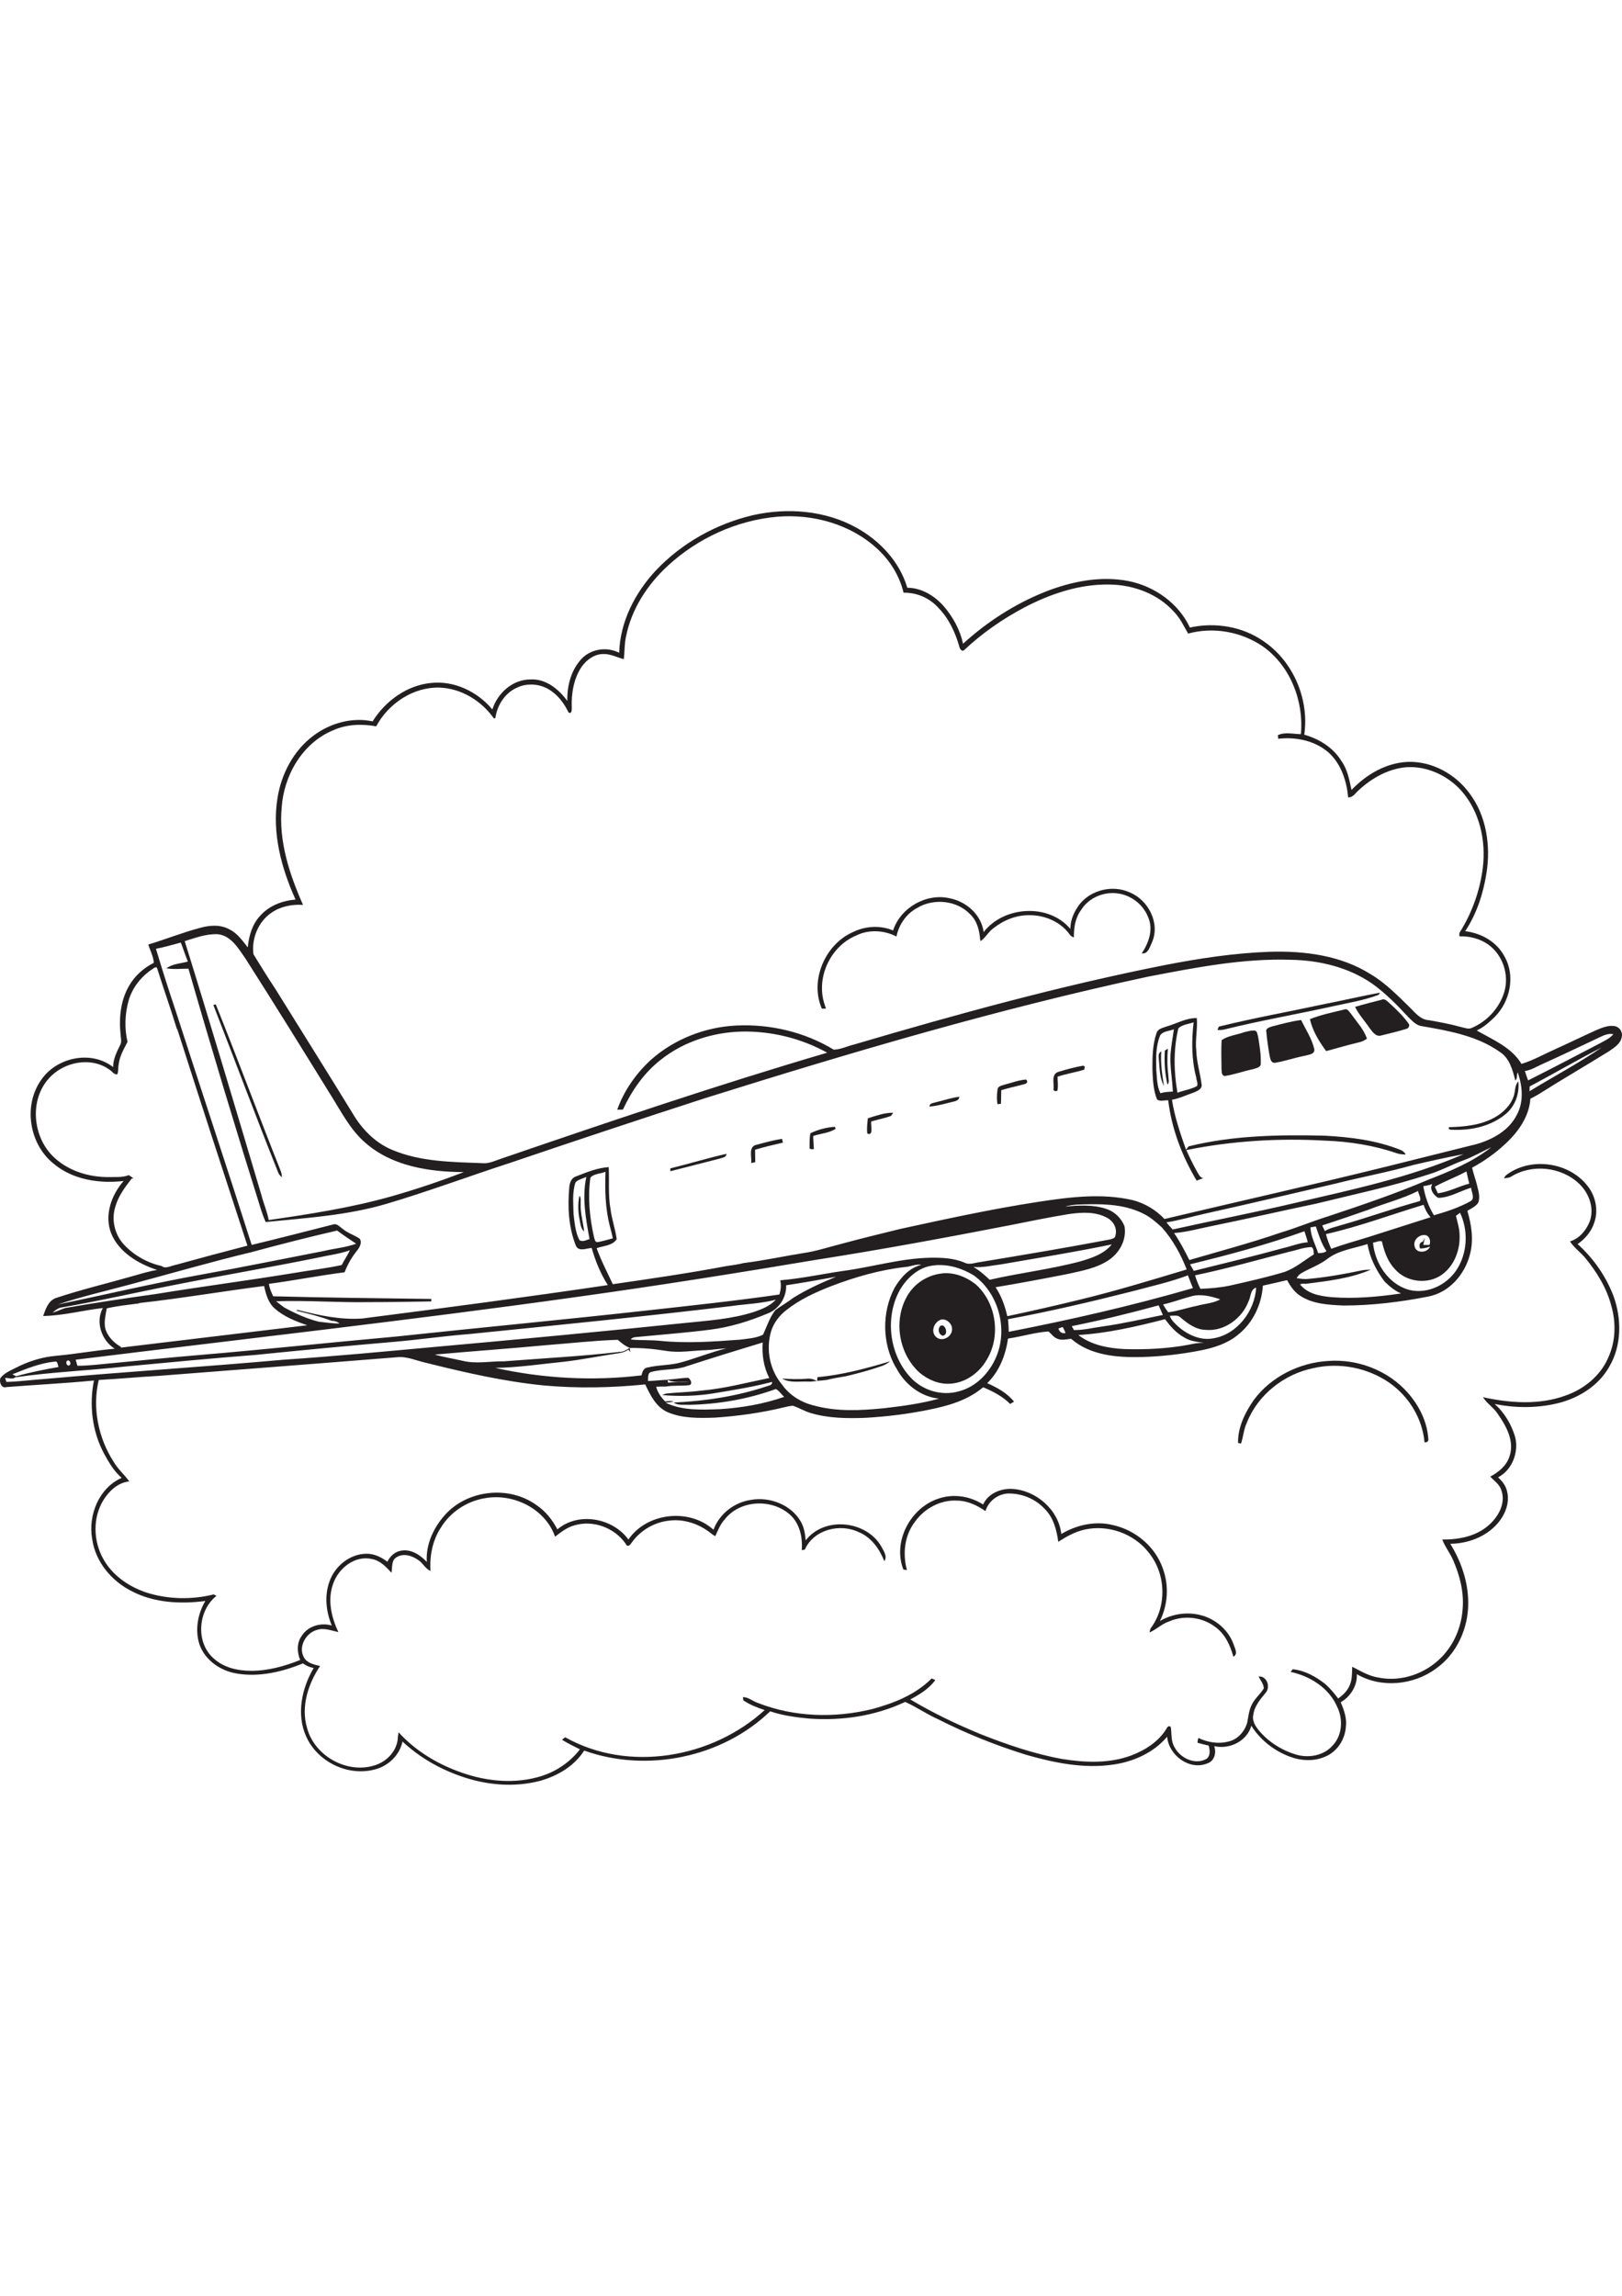 <?xml version="1.0" encoding="utf-8"?>
<!-- Generator: Adobe Illustrator 27.5.0, SVG Export Plug-In . SVG Version: 6.00 Build 0)  -->
<svg xmlns="http://www.w3.org/2000/svg" xmlns:xlink="http://www.w3.org/1999/xlink" viewBox="0 0 2017.777 1584" width="595" height="842" preserveAspectRatio="xMidYMid meet" data-scaled="true">
<g>
	<path style="fill:#231F20;" d="M1903.811,730.794c3.535-1.768,6.85-3.536,10.164-5.524c28.946-18.34,58.776-35.575,87.944-53.694
		c6.629-4.64,14.583-9.501,15.688-18.34c1.105-5.966-3.314-12.153-9.501-12.816c-7.513-1.105-15.026,1.989-21.875,4.861
		c-17.235,7.734-34.249,16.13-51.484,23.864c-13.921,6.187-27.4,13.921-41.983,18.34c-12.374-20.55-35.575-30.051-55.683-41.541
		c8.618-3.977,15.688-10.385,22.538-17.014c19.003-19.224,25.853-51.043,11.932-75.128c-9.501-18.119-28.725-28.946-48.833-31.377
		c14.363-21.654,22.538-47.065,26.516-72.476c5.303-33.807,0-70.708-20.992-98.771c-17.456-24.085-46.623-40.215-76.674-39.332
		c-27.179,1.105-51.927,15.688-70.267,34.912c-2.651-12.153-4.861-24.969-12.153-35.354c-10.164-17.014-27.841-28.062-46.623-33.365
		c6.408-44.414-13.921-91.7-51.264-116.669c-26.295-18.119-60.102-23.422-91.037-16.572c-13.921-30.051-43.53-51.043-75.57-57.672
		c-34.912-7.071-71.371,0.221-104.074,13.037c-37.785,15.025-72.476,37.343-102.527,64.742
		c-3.756-17.235-12.374-32.924-23.643-46.181c-11.49-13.258-27.841-23.422-45.74-23.422c-9.501-32.482-34.249-58.776-63.638-74.907
		C1026.585-0.816,979.962-4.573,937.095,4.929c-45.74,10.606-88.607,34.47-121.088,68.72c-26.074,27.841-44.635,64.08-45.74,102.527
		c-15.025-7.734-34.249-5.082-46.181,6.85c-13.479,13.921-18.782,34.028-18.34,53.031c-10.606-14.584-26.737-27.841-45.96-26.737
		c-22.096,0-40.878,17.014-47.286,37.343c-18.34-22.096-47.507-36.238-76.674-32.923c-30.051,3.093-56.567,22.538-72.255,47.728
		c-25.632-5.524-53.031,2.21-73.802,17.898c-24.748,18.561-39.995,47.728-44.635,78c-6.85,42.867,4.861,86.839,22.538,125.728
		c-16.351,1.326-32.703,7.513-43.751,19.887c-10.164,10.606-14.363,25.411-15.688,39.552c-6.629-8.176-12.595-17.235-22.317-22.096
		c-11.49-6.629-25.411-5.524-37.564-1.989c-21.654,5.745-42.425,14.142-63.859,20.55c2.21,7.513,6.408,14.805,6.85,22.759
		c-12.595,6.408-23.643,16.13-30.714,28.504c-10.606,18.119-12.816,39.994-10.606,60.544c0.221,4.419,1.768,9.501-0.663,13.479
		c-4.198,8.397-8.618,17.235-8.618,27.179c-27.4-21.434-70.487-12.153-89.49,15.909c-22.538,31.598-15.026,79.547,15.026,103.853
		c23.864,20.329,57.23,25.411,87.502,21.875c-15.246,17.456-24.306,42.646-15.467,65.184c9.722,23.643,33.807,37.785,57.23,45.519
		c-10.606,1.547-20.55,4.861-30.935,7.734c-31.598,9.06-63.417,16.572-94.572,26.958c-9.722,3.094-13.258,13.7-16.351,22.538
		c24.969-0.442,49.275-7.071,74.244-9.943c-9.502,17.456-1.547,40.436,14.804,50.601c-24.527,2.21-48.612,6.629-73.139,8.839
		c-17.456,1.547-34.249,6.85-49.717,14.805c-6.85,3.535-14.805,6.629-19.445,13.037c-1.547,4.64,1.105,13.037,7.513,11.048
		c36.238-2.873,72.697-4.64,108.935-8.176c-6.187,30.493-2.21,63.417,12.595,91.037c5.966,10.827,12.374,21.876,21.875,30.051
		c-28.283,12.595-41.983,46.402-36.68,76.012c3.977,28.504,24.306,52.589,49.717,65.184c27.841,14.363,60.323,15.909,91.037,11.932
		c-9.501,16.13-13.258,36.459-7.071,54.578c6.85,18.782,25.19,31.819,44.635,35.354c28.283,5.303,57.672-1.547,83.966-12.374
		c3.977,3.094,8.397,4.861,13.258,5.745c-14.805,25.19-21.654,57.451-9.501,84.85c13.921,31.598,51.484,50.159,84.85,41.541
		c17.014-3.977,31.598-17.677,35.133-34.912c20.55,19.224,45.298,33.587,71.813,42.867c31.377,11.269,66.289,14.583,98.771,6.187
		c21.875-5.966,43.088-18.34,55.462-37.785c78,27.841,171.468,8.839,231.349-48.833c15.688,5.303,32.482,7.513,48.833,9.059
		c40.657,2.872,82.198-3.314,119.099-20.771c13.921,6.187,26.737,15.247,40.657,21.434c35.354,17.898,72.255,32.703,110.04,44.414
		c34.912,9.943,71.371,17.456,107.83,12.153c25.411-3.535,50.601-14.805,67.394-34.691c1.989,22.98,27.62,42.425,50.159,33.145
		c8.839-3.094,11.269-13.258,8.397-21.434c19.003,4.419,40.878-6.187,46.182-25.411c11.048,17.677,28.283,31.156,47.728,38.448
		c14.142,5.303,30.272,6.187,44.193,0c14.584-5.966,24.527-20.992,25.632-36.68c1.547-10.827-2.21-21.213-6.408-30.935
		c12.153-6.85,20.771-20.55,20.108-34.912c30.272,17.677,70.487,13.7,98.329-6.85c26.074-18.34,40.436-50.38,40.215-81.756
		c0-26.074-8.618-51.484-22.317-73.581c21.654-0.221,43.972-8.397,58.555-24.969c9.722-11.048,15.909-26.295,11.932-40.878
		c-1.547-6.629-5.966-12.153-11.048-16.793c17.677-9.06,26.074-31.598,21.212-50.38c-4.64-15.467-13.258-30.051-25.411-40.878
		c26.074,5.303,53.473,5.303,79.326-1.105c25.411-6.408,49.496-21.433,62.754-44.414c16.13-26.737,16.13-60.544,5.524-89.269
		c-9.501-24.527-24.969-46.623-44.414-64.079c9.281-6.408,17.014-15.467,20.55-26.295c5.745-15.688,1.768-34.249-9.059-47.065
		c-23.643-29.388-71.813-35.133-101.201-11.711c-0.442,0.884-1.547,2.652-1.989,3.314c2.873-0.442,5.745-0.442,8.397-1.768
		c26.074-16.572,62.975-12.816,85.292,8.618c12.374,11.711,19.003,30.493,13.037,46.844c-4.419,11.048-12.816,21.213-24.527,24.748
		c5.082,7.955,12.816,13.258,18.782,20.329c14.583,17.677,26.958,37.785,32.703,60.102c5.966,20.992,5.303,44.193-3.977,64.3
		c-9.722,22.538-30.272,39.111-53.252,47.065c-32.924,11.932-68.941,9.28-102.527,1.989c5.082,7.955,13.479,13.037,18.561,20.992
		c10.385,14.805,20.771,33.587,14.583,52.147c-3.535,11.932-13.479,19.887-24.085,25.632c5.082,5.303,11.711,9.722,13.921,17.235
		c5.524,15.909-3.756,32.482-15.467,42.867c-15.688,14.142-37.564,18.34-58.113,18.119c3.314,9.059,9.722,16.793,13.479,25.632
		c8.176,18.782,13.479,39.111,11.932,59.66c-1.326,22.538-10.385,44.856-26.295,60.986c-19.887,20.55-50.159,31.156-78.442,25.411
		c-11.932-1.768-22.317-8.176-32.703-13.479c-0.442,7.955,0.221,16.351-3.535,23.864c-2.872,6.629-8.176,11.49-13.921,15.688
		c-4.861-6.408-9.943-12.595-15.909-17.898c-11.711-9.281-25.632-17.014-40.657-18.561c-0.663,0.884-1.989,2.431-2.652,3.315
		c24.306,5.303,47.728,19.887,57.892,43.309c7.513,15.246,6.629,35.354-5.524,48.17c-11.269,13.037-30.714,16.13-46.623,11.048
		c-17.677-5.524-33.807-15.909-45.518-30.051c-4.198-5.303-8.397-11.932-6.629-19.003c1.326-11.048,8.839-19.445,15.468-27.62
		c6.187-7.071,1.547-20.992-8.839-20.108c2.21,4.861,6.408,9.281,6.408,14.805c-3.977,6.85-10.606,11.932-14.363,19.224
		c-4.198,7.292-4.64,15.909-6.408,24.085c-3.535,11.048-12.374,20.771-24.085,22.98c-12.153,3.094-25.19,0.663-36.459-4.64
		c-0.663,1.768-1.105,3.756-1.105,5.966c4.64,1.326,9.281,2.431,13.921,3.535c1.547,5.524,2.431,13.258-3.314,16.793
		c-14.142,7.513-32.482-1.547-39.331-15.026c-4.419-7.292-3.315-16.13-4.419-24.306c-0.884-2.872-4.419-1.326-5.082,0.884
		c-9.722,16.351-26.516,27.178-43.972,33.807c-27.62,10.385-57.892,9.059-86.618,4.419c-35.133-6.408-68.941-18.119-101.864-31.156
		c-29.83-12.374-58.997-26.295-86.618-42.867c11.711-6.187,23.201-13.258,31.156-24.085c-1.105-0.442-3.314-1.547-4.64-1.989
		c-19.887,20.108-46.844,30.714-73.581,38.006c-46.623,11.49-97.003,10.164-141.859-7.292c-6.629-1.989-12.153-7.513-19.224-7.513
		c0,0.884,0.221,2.873,0.442,3.977c7.955,5.524,17.235,9.06,26.516,12.153c-65.405,59.881-169.7,78-248.142,33.807
		c-1.105,0.884-3.094,2.431-3.977,3.094c7.071,4.419,14.805,8.176,22.317,11.932c-13.258,17.235-32.482,29.609-53.694,34.912
		c-32.924,8.618-68.057,3.977-99.434-8.176c-27.399-10.385-52.81-26.295-72.476-47.949c-0.221,1.547-0.663,4.419-0.884,5.966
		c-0.442,16.351-13.037,30.051-28.062,34.912c-34.47,11.49-75.57-11.048-84.85-46.181c-7.955-26.516,1.326-54.799,16.13-77.116
		c-7.292-1.768-16.351-3.535-20.108-10.827c-7.292-13.037,2.431-30.272,16.13-34.028c8.839-3.094,18.119,0.884,26.737,2.652
		c-8.618-18.34-13.7-39.773-6.629-59.66c6.408-19.445,27.179-36.238,48.391-31.156c10.385,1.768,17.456,9.722,24.306,17.014
		c1.326-6.629-0.442-15.688,6.629-19.445c8.617-5.303,19.666-1.547,27.178,3.977c5.524,3.756,8.397,10.606,14.805,13.258
		c-1.326-18.561,2.431-37.785,12.595-53.473c11.932-19.887,32.924-33.587,55.683-37.122c35.133-6.187,74.686,13.479,86.618,47.949
		c7.513-5.745,15.026-11.711,24.306-14.142c23.201-6.85,49.717,3.094,63.417,22.759c2.652,5.745,5.966,1.326,8.176-1.989
		c10.606-14.584,27.62-24.527,45.518-26.516c19.445-2.652,39.111,4.419,53.915,16.793c0.884,0.663,2.872,1.989,3.977,2.431
		c3.314-7.071,6.187-14.805,11.711-20.771c19.666-25.19,60.986-26.295,83.303-3.977c10.606,11.269,13.7,27.179,12.595,42.204
		c0.884-0.221,2.872-0.442,3.756-0.663c11.048-24.969,43.751-33.145,67.394-21.654c15.467,6.408,25.411,20.771,31.598,36.017
		c4.198-6.408-1.326-13.258-4.198-19.003c-19.003-31.819-70.708-36.901-93.689-6.85c-0.663-8.176-1.989-16.351-6.187-23.643
		c-12.374-20.992-38.669-30.935-62.091-26.737c-20.771,3.094-39.111,17.456-46.402,37.122
		c-30.051-27.178-82.861-21.433-105.842,12.153c-19.666-26.958-62.312-34.691-88.385-12.595
		c-6.187-11.932-14.805-22.759-26.074-30.272c-32.924-23.864-82.64-19.445-111.145,9.501c-15.688,16.13-26.737,38.448-25.19,61.207
		c-8.176-8.618-19.666-16.351-32.261-13.921c-7.513,1.326-13.479,6.85-16.793,13.7c-7.292-5.524-16.13-9.943-25.632-9.943
		c-20.991,0-39.994,15.468-46.623,35.133c-6.187,17.677-3.977,37.122,3.094,54.136c-13.7-3.977-29.609,0.663-37.343,12.816
		c-6.408,8.839-5.966,20.329-1.989,30.051c-19.224,7.734-39.773,13.479-60.765,13.479c-16.572,0-34.028-3.756-46.623-15.247
		c-22.98-19.666-19.887-59.881,3.315-78c-0.884-0.442-2.652-1.326-3.535-1.768c-27.4,6.85-57.009,6.187-83.966-2.43
		c-21.654-7.292-41.983-21.213-53.252-41.541c-12.595-22.317-13.479-51.484,0.221-73.581c7.071-11.269,18.119-21.654,32.04-22.98
		c-6.187-8.618-14.363-15.468-19.666-24.748c-19.003-29.609-26.516-66.952-18.34-101.422c24.748-1.326,49.496-3.756,74.244-5.082
		c98.992-7.734,197.984-15.246,296.754-23.201c12.374-1.326,23.864,4.198,35.796,6.85c48.612,12.153,97.666,23.422,147.383,28.283
		c41.762,3.756,83.966,2.872,125.728-1.326c6.187,13.479,13.479,28.062,27.62,34.47c18.561,7.955,39.331,7.513,58.997,6.85
		c28.946-1.989,57.672-5.966,85.955-12.816c3.756-0.884,7.292-1.768,11.048-1.989c7.513,2.431,14.363,6.85,22.096,9.059
		c22.096,6.629,45.519,6.85,68.499,5.966c26.074-1.547,52.147-4.64,78-9.943c24.306-4.861,48.833-11.711,68.057-28.062
		c12.153,5.082,24.306,11.269,33.586,20.771c1.105-0.663,3.535-1.989,4.861-2.872c-8.618-10.827-20.992-17.456-33.365-22.98
		c15.026-14.584,22.98-34.912,25.853-55.462c17.014-2.431,33.365-7.734,50.38-8.839c3.535,2.872,6.187,7.071,10.606,8.839
		c5.524,2.652,11.711,0.884,17.456,0.221c23.864,20.771,57.009,23.422,87.281,22.759c25.19-0.663,50.159-3.536,74.686-8.397
		c16.13-3.314,32.482-8.397,45.297-19.003c18.782-14.584,29.83-37.785,31.377-61.428c10.164-2.21,20.108-4.419,30.051-6.85
		c3.977,7.071,8.397,13.921,15.026,18.561c15.909,11.269,36.459,12.153,55.241,13.037c35.575,0,71.15-4.419,105.842-11.269
		c25.632-5.082,44.856-27.179,51.264-51.706c5.082-18.119,2.21-37.122-3.094-54.799c4.861-2.872,10.164-5.303,13.479-9.943
		c3.314-8.617-0.663-17.456-2.431-25.853c-1.768-5.966-3.756-11.711-5.082-17.898c14.805-7.955,28.504-17.677,40.878-29.167
		C1888.344,772.556,1902.264,753.333,1903.811,730.794z M1902.706,721.514c0-1.547,0.221-4.419,0.221-5.966
		c30.051-15.909,59.439-33.145,89.711-48.612C1963.692,686.822,1932.536,703.174,1902.706,721.514z M1918.616,687.706
		c22.096-9.943,44.193-20.549,66.289-30.935c7.071-3.093,14.142-7.955,22.096-6.187c-4.861,5.745-11.932,8.618-18.34,12.153
		c-29.167,15.247-58.334,30.493-87.723,45.297c-1.547-3.977-2.652-7.734-3.977-11.711
		C1904.916,695.219,1911.545,690.8,1918.616,687.706z M338.063,499.224c11.269-7.734,25.411-10.385,38.89-9.501
		c-16.793-38.006-30.493-79.105-26.516-121.309c2.652-39.773,25.853-79.989,63.638-95.677c16.793-7.734,36.017-8.397,53.915-5.082
		c15.246-28.504,46.402-49.275,79.105-48.17c27.179,1.105,51.927,16.572,67.394,38.448c0.442-0.221,1.326-0.442,1.768-0.663
		c2.21-15.909,11.932-31.156,26.958-37.785c13.921-6.629,31.598-4.419,43.751,5.082c9.06,6.629,15.467,15.909,20.329,25.853
		c3.977,2.21,3.977-2.873,3.977-5.524c-0.663-17.677,2.21-36.459,12.374-51.485c6.187-8.617,16.13-15.909,27.179-15.688
		c8.839-0.221,16.793,4.198,25.19,6.408c1.105-9.501,0.663-19.224,2.872-28.725c6.85-33.807,26.516-64.08,51.705-87.281
		c37.343-34.47,85.955-56.788,136.777-61.207c43.972-3.535,90.374,9.281,123.298,39.332c16.13,14.584,28.283,33.807,33.365,55.241
		c16.351-0.442,32.482,6.629,43.309,18.782c12.816,13.037,20.771,30.051,25.853,47.507c0.442,2.873,3.094,7.955,6.408,4.861
		c22.096-20.771,47.286-38.227,74.244-52.589c32.924-17.235,69.383-29.609,106.946-28.725c29.609,0.442,59.881,11.711,79.768,34.028
		c7.513,7.734,12.153,17.677,17.456,26.958c31.156-8.618,65.847-2.431,92.584,15.688c34.47,24.085,51.484,68.057,47.728,109.377
		c-9.501,0-19.666-3.094-28.725,1.326c0.221,1.105,0.442,3.314,0.442,4.419c22.759-2.652,47.728,2.651,64.742,19.003
		c14.142,14.142,20.55,34.249,22.317,53.915c6.187,0.221,9.281-5.745,13.479-9.281c16.351-15.025,36.901-26.516,59.218-28.283
		c25.411-1.547,50.601,10.164,67.615,28.725c23.201,25.853,31.377,62.533,27.178,96.561c-3.535,28.062-13.258,55.462-28.283,79.547
		c-1.326,1.547-0.884,3.756-0.663,5.524c12.374-0.442,25.19,2.872,35.354,9.943c18.34,12.816,26.736,37.785,20.329,59.218
		c-5.966,19.887-21.213,36.459-40.216,44.635c-4.198,2.21-8.839,0-13.258-0.884c-13.258-3.756-26.736-6.187-40.215-8.618
		c-10.164-0.442-16.793-8.838-23.422-15.467c-15.246-14.805-30.272-30.493-48.833-41.541
		c-37.343-23.643-82.641-29.388-125.949-28.062c-43.972,1.547-87.501,8.176-130.589,16.572
		c-130.589,25.853-258.969,61.207-386.465,98.771c-8.397,1.989-16.572,6.187-25.19,6.408
		c-36.017-21.875-78.884-32.04-120.867-30.051c-38.669,1.768-76.895,16.572-106.063,42.204
		c-18.782,17.014-34.028,38.669-42.425,62.533c1.768,0,5.303-0.221,7.071-0.221c11.048-23.643,26.295-45.74,47.065-61.87
		c28.504-22.759,64.963-34.249,100.98-35.133c36.68-0.663,73.802,8.397,106.063,26.295
		c-136.114,39.995-270.459,85.513-404.584,131.473c-7.734,2.431-15.467,6.629-23.864,5.966
		c-37.785-1.547-77.116-1.547-112.691-16.572c-21.212-8.839-37.785-25.853-49.275-45.518c-31.819-51.927-64.3-103.411-96.34-155.117
		c-9.281-13.921-18.119-28.283-26.958-42.646C312.652,531.927,321.269,510.272,338.063,499.224z M270.89,526.182
		c16.572,1.768,25.411,17.456,34.028,29.609c36.238,56.788,71.813,114.238,107.167,171.468
		c12.816,20.329,23.864,42.425,42.425,58.334c33.145,29.167,79.547,36.238,122.414,36.459
		c-29.167,11.269-58.776,21.213-88.827,29.83c-50.38,14.363-102.085,22.317-153.791,29.83c-1.989-10.606-6.408-20.55-9.059-30.935
		c-31.377-105.4-62.754-211.02-95.456-315.978C242.827,530.822,256.527,525.519,270.89,526.182z M224.929,536.567
		c3.094,7.734,5.524,15.909,8.839,23.643c-8.839,2.431-19.003,2.651-26.737,8.397c9.06,1.547,18.34,0.442,27.4,0.442
		c28.946,100.538,59.218,200.856,90.595,300.732c1.547,4.861,3.314,9.722,5.524,14.363c50.38-5.082,101.643-8.176,150.697-22.759
		c51.485-15.246,101.643-34.028,152.686-50.601c80.873-27.399,161.745-54.357,243.06-80.652
		c181.853-57.009,364.811-111.145,551.083-151.139c58.776-11.269,117.995-22.98,178.097-20.992
		c35.354,0.663,71.371,9.28,100.759,29.609c17.014,12.153,31.819,27.399,45.961,42.646c4.64,4.419,9.501,9.722,16.572,10.385
		c33.145,5.745,68.057,11.932,96.119,31.819c12.153,7.513,16.13,22.538,19.445,35.575c2.872-1.768,1.326-7.071,3.094-9.943
		c5.745,17.014,7.734,36.238-1.105,52.589c-9.722,19.445-29.609,30.493-49.717,36.459c-36.68,9.059-73.36,18.34-109.819,27.399
		c-92.805,22.98-185.83,43.751-278.856,65.847c-10.606-11.269-24.306-19.445-39.331-23.422c-39.111-9.06-79.326-3.756-118.437,2.21
		c-57.451,8.839-114.238,21.213-171.026,33.587c-24.969,6.187-49.938,12.153-74.907,19.003
		c-14.805,3.756-29.388,8.618-44.414,10.827c-25.19,3.977-50.159,9.501-75.57,12.595l-0.663,0.221
		c-6.85,1.547-13.7,2.652-20.55,3.535c-46.844,8.839-94.13,15.688-141.417,22.538c-6.85-14.805-14.584-29.388-20.108-44.856
		c8.397-2.872,20.108-3.094,24.969-11.269c-1.768-12.816-6.187-24.969-7.734-37.564c-3.094-17.235-1.326-34.691-2.21-51.927
		c-14.142,0.884-27.399,6.408-40.436,11.49c-5.966,1.768-8.397,8.176-8.617,13.921c-2.21,24.085-0.884,49.054,7.955,71.592
		c3.093,8.839,13.258,3.977,19.887,3.535c4.64,16.13,11.048,32.04,20.108,46.181c-101.643,15.026-203.508,28.504-305.372,41.541
		c-27.178,1.989-54.136-3.977-80.431-10.606c-0.442,0.221-1.547,0.663-1.989,0.884c15.025,3.536,29.83,7.292,44.193,12.595
		c3.535,0,7.071,1.105,9.943,3.315c-8.839,0.221-17.456-1.326-26.074-2.21c-15.026-3.756-29.388-10.385-42.867-17.677
		c-3.314-2.652-6.85-5.082-10.164-7.734c38.448-1.326,76.895,1.768,115.122,1.105c26.074,0,51.927-0.442,78-0.884v-3.094
		c-65.626-0.884-131.031-1.547-196.658-3.314c-2.21-4.861-4.64-9.943-5.303-15.467c31.598-4.198,62.754-10.385,94.131-14.363
		c3.756-9.943,9.06-19.003,15.688-27.178c3.093-3.977,6.408-9.943,3.093-14.584c-6.629-4.64-14.805-6.85-20.992-12.153
		c-3.756-2.431-7.292-7.292-12.153-5.524c-33.807,8.618-67.394,17.235-101.201,25.411c-30.935-97.224-63.196-194.006-94.572-291.23
		c-8.618-25.632-16.793-51.264-24.527-77.116C204.822,542.312,214.765,539.219,224.929,536.567z M1820.729,799.735
		c-67.173,29.167-139.207,44.193-210.136,60.765c-50.38,11.932-101.201,21.654-151.802,32.924c-2.651-2.872-5.303-5.745-7.734-8.839
		c16.572-2.652,32.703-7.513,48.833-11.048c53.915-11.932,107.609-24.748,161.303-37.122c32.261-8.176,64.963-14.142,97.003-23.201
		C1778.967,808.352,1799.737,803.712,1820.729,799.735z M733.367,905.355c-3.977,1.105-8.397,3.977-12.595,1.326
		c-5.082-10.164-5.966-21.654-7.292-32.702c-0.221-13.037-1.768-26.516,2.431-39.111c3.535-3.757,9.06-4.64,13.479-6.85
		C723.865,853.871,728.727,879.945,733.367,905.355z M734.471,828.902c4.419-5.082,12.816-4.64,18.782-7.292
		c-0.884,22.98-0.221,46.181,5.524,68.278c1.326,4.861,2.652,9.722,3.535,14.584c-6.187,1.547-12.374,3.535-18.782,4.64
		c-3.756,0.442-3.756-4.198-4.64-6.408C733.588,878.84,730.936,853.65,734.471,828.902z M154,911.984
		c-11.269-12.374-15.688-30.493-10.606-46.623c3.756-13.479,12.153-24.748,20.55-35.354h2.21c-1.989-1.547-3.756-2.872-5.966-4.198
		c-7.513,3.094-15.909,2.21-23.864,2.431c-25.853,0.442-52.81-7.955-71.15-26.516c-24.527-24.969-28.504-69.383-4.419-96.119
		c18.34-20.771,52.589-27.62,75.57-10.827c3.094,1.768,5.303,6.187,9.501,5.745c1.768-3.756,0.884-8.176,1.768-12.153
		c1.105-10.385,6.408-19.224,11.048-28.283c-3.977-16.793-3.314-34.691,1.326-51.264c4.64-16.351,15.909-30.272,30.051-39.552
		c1.326-1.105,5.082-3.535,5.524-0.442c7.955,25.19,16.793,50.159,24.527,75.349h0.442c28.725,89.932,57.892,179.643,87.281,269.355
		c-29.83,7.734-59.439,15.689-89.048,23.864c-5.303,0.884-13.258,5.524-17.456,1.547C183.388,934.965,166.374,925.463,154,911.984z
		 M162.176,961.701c50.38-13.479,100.538-28.062,151.139-40.215c35.133-9.501,70.487-18.561,106.063-26.737
		c7.734,5.745,15.689,11.048,23.643,16.351c-13.037,4.861-26.737,5.745-40.215,9.06c-50.38,9.722-100.759,20.108-151.36,29.167
		c-60.102,10.827-119.541,24.969-179.422,37.343C101.632,976.727,132.125,969.877,162.176,961.701z M81.082,991.089
		c-5.303,1.768-10.164,4.198-15.688,5.745c2.873-2.431,5.966-5.082,9.722-6.187c47.949-8.176,95.456-19.224,143.185-28.504
		c58.776-11.711,117.774-21.654,176.55-33.586c13.479-3.093,27.399-4.64,40.436-9.281c-3.094,6.408-7.071,12.153-10.164,18.34
		c-20.108,4.419-40.657,6.629-60.986,10.164c-56.567,9.28-113.354,16.572-169.921,25.853
		C156.431,978.936,118.646,984.461,81.082,991.089z M130.799,1015.837c-1.547-8.176,0.663-16.351,1.989-24.306
		c13.258-3.094,26.737-4.419,40.215-6.187l0.221-0.442c51.926-5.745,103.411-14.584,155.337-21.213
		c2.21,10.164,5.082,20.992,13.258,28.063c11.49,10.164,26.074,15.909,40.436,20.771c-77.337,9.281-154.674,18.561-232.012,27.841
		l0.221-0.884C141.405,1034.177,133.45,1026.223,130.799,1015.837z M715.469,977.611c100.538-13.921,200.635-29.83,300.732-46.623
		c80.431-12.595,160.42-27.4,240.188-42.867c24.527-4.861,48.833-9.943,73.581-13.921c15.909-2.21,33.365-3.315,47.949,5.082
		c7.292,3.977,12.153,13.037,9.722,21.433c0,3.535-3.977,4.198-6.629,5.082c-53.694,10.164-107.609,19.224-161.304,28.062
		c-6.629,0.663-13.7,4.198-20.108,0.663c-13.258-5.524-27.841-6.187-42.204-5.966c-36.68,0.663-72.034,11.49-108.051,16.351
		c-26.295,3.756-52.147,9.501-78.663,11.711c1.326,5.966,0.663,11.932-1.105,17.677c-53.473,7.734-107.388,13.479-161.083,19.445
		c-105.4,11.711-211.02,21.654-316.641,32.924c-81.757,7.292-163.292,16.13-245.049,22.98c-33.808,2.873-67.615,6.187-101.422,9.501
		c-16.351,1.326-32.703,3.756-49.054,3.756c-0.663-2.431-1.547-5.082-2.21-7.513C301.383,1029.758,508.868,1006.557,715.469,977.611
		z M1383,911.984c-9.501,11.932-24.527,16.793-38.669,20.992c-37.122,9.943-75.57,14.363-113.133,22.98
		c-6.408-5.966-12.816-11.711-20.329-15.909c11.711,1.105,23.422-1.989,34.912-3.315
		C1291.521,928.778,1337.481,921.486,1383,911.984z M977.973,962.806c20.771-3.094,41.541-6.85,62.091-10.606
		c-18.34,7.513-36.238,15.688-53.031,26.074c-7.071,5.524-15.026,9.943-22.317,15.246c-7.292,9.06-10.606,20.329-15.467,30.714
		c-8.618,4.419-18.782,4.861-28.283,6.187c-32.923,2.431-66.289,4.861-99.213,1.547c-12.374-1.326-24.748-0.442-37.122-1.768
		c2.431-3.314,6.629-2.872,10.164-3.314c29.609-2.873,59.218-5.082,88.607-8.839c24.527-3.094,48.17-10.385,70.929-19.887
		C968.472,993.078,978.636,978.274,977.973,962.806z M83.513,1056.716c3.093-1.989,5.303,3.314,3.314,5.303
		C83.734,1064.67,80.861,1058.704,83.513,1056.716z M67.824,1057.82c4.198-1.326,3.756,4.198,5.082,6.629
		c-17.677,3.094-35.575,6.629-52.81,11.49c-1.547-0.884-3.094-1.547-4.64-2.431C32.249,1066.88,49.484,1059.588,67.824,1057.82z
		 M352.867,1055.39c-98.771,8.839-197.542,15.026-296.312,23.864c-16.13,1.105-32.261,3.314-48.612,3.756l-1.547-4.861
		c4.198-0.442,8.839,2.21,12.595-0.884c45.519-6.629,91.7-8.397,137.439-13.479c53.694-5.082,107.388-10.164,161.303-14.363
		c57.009-5.745,114.017-11.269,171.026-16.13c31.377-2.652,62.754-7.292,94.131-9.722c109.156-11.048,218.091-21.875,327.026-34.912
		c18.34-2.652,37.122-3.094,55.241-7.955c-7.071,7.734-17.014,11.711-26.516,15.025c-28.504,9.281-58.555,11.048-88.164,14.142
		c-103.19,10.606-206.38,20.329-309.57,29.609C478.154,1045.225,415.621,1051.192,352.867,1055.39z M575.378,1056.716
		c-11.49-2.652-23.201-4.419-34.47-7.734c47.065-4.198,94.131-7.513,141.196-11.932c28.725-2.21,57.451-5.524,86.397-6.408
		c4.419,3.756,9.06,7.734,14.805,9.943c-3.756,2.652-7.734,5.082-12.595,5.082c-47.728,5.524-95.677,7.955-143.626,11.711
		C609.848,1057.157,592.392,1060.914,575.378,1056.716z M798.109,1074.835c-60.544,7.292-122.414,3.977-182.074-9.281
		c28.946-0.442,57.671-4.861,86.397-7.734c22.317-2.652,44.193-7.071,66.289-10.385c4.64-0.663,9.281-1.768,13.037-4.64l2.431,3.314
		c-0.221-1.326-0.663-3.977-0.884-5.303c15.026-0.221,30.051,1.105,44.856,3.535c17.014,2.873,33.807-0.442,50.822-0.884
		c8.176-0.442,16.351-1.768,24.527-2.21c-19.445,4.861-37.785,12.374-57.009,17.677c-13.037,3.536-26.958,2.873-39.994,5.966
		C800.761,1065.333,798.993,1070.194,798.109,1074.835z M896.659,1116.818c-22.98,0.884-47.286,2.21-68.72-7.955
		c2.431-0.221,7.513-0.884,9.943-1.326c-3.315-1.547-6.85-0.442-10.385-0.221c-5.082-5.082-9.501-11.269-11.269-18.34
		c3.977-0.221,8.176-0.221,12.153-0.221c9.722-1.768,19.666-0.442,29.388-1.768c4.198-1.547,1.105-7.513-1.547-9.059
		c-8.839,0-17.456,1.989-26.295,2.21c8.176,4.64,18.119,1.989,26.958,3.093c-8.618,0-17.235-0.221-25.853,0.663
		c-0.221-0.884-0.442-2.652-0.442-3.535c-8.176,0.221-16.351,1.326-24.527,1.547c0.442-3.756-0.884-9.943,3.977-11.269
		c14.584-3.977,30.272-1.989,44.635-7.292c31.377-10.164,62.754-19.887,94.13-29.388c-1.105,15.026,1.105,30.493,8.176,44.193
		c-28.283,5.745-56.125,13.258-84.85,15.688c-14.584,1.989-29.388,1.989-43.972,3.756c-1.547,0.663-3.093,1.105-4.419,1.768
		c21.434,1.768,43.088,1.326,64.3-2.21c24.306-3.977,48.612-7.955,72.476-14.142c0.442,4.198-3.977,4.419-6.85,5.524
		c-37.343,12.374-76.453,18.34-115.564,20.108c5.303,3.977,12.374,2.431,18.561,2.873c36.901-0.663,73.802-7.071,108.493-19.666
		c4.198,1.989,6.85,6.85,10.385,9.722C950.353,1110.41,923.395,1115.05,896.659,1116.818z M1099.724,1115.713
		c-28.725,2.873-58.113,4.419-86.176-3.094c-16.13-3.756-31.156-12.595-40.657-26.295c-15.247-17.898-20.329-43.53-13.7-66.068
		c3.314-10.827,10.385-19.887,19.224-26.737c16.793-13.258,36.238-22.096,56.125-29.83c29.609-11.269,60.323-20.108,91.921-23.643
		c6.629-0.442,13.037-3.977,19.666-2.652c-15.026,3.756-25.853,15.909-33.366,28.725c-15.909,30.272-15.467,68.941,1.547,98.771
		h0.221c10.385,20.55,30.493,36.68,53.694,38.89C1145.906,1109.968,1122.705,1113.061,1099.724,1115.713z M1239.594,1051.192
		c-8.397,20.328-25.19,38.006-46.844,43.53c-21.654,6.187-45.96-1.326-60.765-18.119c-26.516-29.167-31.598-76.674-11.048-110.482
		c7.955-12.374,19.887-23.422,34.47-26.958c19.445-4.419,39.553,1.326,56.125,11.49
		C1242.025,972.529,1253.957,1016.5,1239.594,1051.192z M1238.49,965.237c30.493-5.082,60.986-10.827,91.258-16.793
		c16.572-3.756,34.029-6.85,48.612-16.351c14.142-9.06,23.422-25.632,20.55-42.646c-3.977-10.164-12.374-18.34-22.759-21.654
		c-16.351-5.524-34.249-4.419-51.043-2.872c9.501-2.872,19.445-2.652,29.167-2.872c23.422-0.442,47.728,1.105,68.941,12.153
		c8.397,4.198,15.467,10.606,22.317,16.793c13.479,15.247,23.422,33.366,30.714,52.147c-44.193,13.258-88.165,26.737-133.02,37.564
		c-29.83,7.292-59.881,14.142-90.153,20.55C1250.201,988.659,1245.781,976.064,1238.49,965.237z M1316.711,1016.5
		c1.768-0.663,3.535-1.105,5.303-1.768c1.326,2.431,2.652,4.861,3.535,7.513C1321.13,1023.129,1317.816,1020.919,1316.711,1016.5z
		 M1254.841,1020.698c0-5.303-0.442-10.385-0.884-15.688c52.368-9.722,104.074-21.875,155.558-34.912
		c22.759-6.187,46.182-11.269,68.278-19.666c1.989,5.303,3.977,10.606,6.187,15.909
		C1408.411,988.217,1331.957,1005.673,1254.841,1020.698z M1480.445,936.732c47.949-11.711,95.898-24.527,142.301-41.099
		c1.547,4.419,2.873,9.06,4.198,13.7c-10.385,0.663-20.108,4.861-30.051,7.071c-37.122,10.164-74.465,19.224-111.808,28.504
		C1483.538,942.035,1481.991,939.384,1480.445,936.732z M1518.009,980.262c-8.618,5.082-19.003,5.303-28.504,7.955
		c-12.153,2.431-23.864,6.629-36.238,8.176c-2.431-3.094-4.419-6.408-6.408-9.722c11.932-2.652,23.422-7.071,35.133-10.164
		C1494.145,973.191,1506.519,976.506,1518.009,980.262z M1333.283,1013.628c36.459-7.292,72.476-16.13,108.051-25.853
		c1.768,3.977,3.535,7.955,5.303,11.932c-24.969,5.082-49.938,10.827-75.348,14.363c-11.711,1.547-23.422,4.64-35.354,4.419
		C1335.272,1017.163,1333.946,1014.953,1333.283,1013.628z M1479.561,1036.608c-26.958,5.082-54.357,6.408-81.536,5.524
		c-19.887-1.105-40.657-5.082-56.567-17.456c36.459-2.21,72.476-10.606,107.83-19.666c6.629,8.839,13.921,17.235,23.643,22.538
		c7.292,4.861,16.13,5.524,24.748,6.85C1491.493,1034.177,1485.527,1035.282,1479.561,1036.608z M1508.949,1028.874
		c-15.688,2.873-31.377-4.419-43.088-14.584c-4.198-3.977-8.839-7.955-10.606-13.479c4.64,0,9.943-1.547,13.479,2.21
		c8.839,7.513,19.003,15.025,31.156,15.246c23.201,2.21,45.297-14.363,53.252-35.354c3.094-5.745,1.989-14.805,9.501-17.235
		C1561.097,994.846,1538.779,1024.234,1508.949,1028.874z M1597.997,946.234c-22.096,6.629-44.635,11.711-67.173,16.793
		c-12.374,2.652-24.969,3.756-37.564,4.198c-2.652-5.303-4.861-11.048-6.629-16.793c39.331-8.176,78-19.224,116.669-29.167
		c9.501-1.989,18.561-5.745,28.283-5.966c3.094,1.989,2.21,5.966,2.872,9.06C1622.525,931.871,1611.476,941.373,1597.997,946.234z
		 M1770.128,908.449c-4.419,1.105-5.082,4.861-3.535,8.618c4.198,0,8.397-0.884,12.374-2.431c-3.094,8.176-17.677,9.06-19.224-0.442
		c-2.431-8.397,7.955-16.572,15.688-13.037c3.535,2.652,4.419,7.513,2.873,11.49c-1.989,0-5.745,0-7.734,0
		c0.663-3.094,1.326-5.966,1.989-8.839C1771.675,905.355,1771.012,906.902,1770.128,908.449z M1702.734,902.704
		c-15.467,4.861-31.377,9.06-46.623,14.805c-2.652-5.966-5.082-11.932-6.629-18.34c41.32-9.28,81.094-24.306,121.53-36.459
		c1.768,5.745,4.64,11.048,8.618,15.467C1753.998,886.353,1728.366,894.528,1702.734,902.704z M1766.372,858.069
		c-33.145,9.06-65.405,20.771-98.329,30.051c-6.629,2.21-13.921,3.315-19.887,7.292c-1.105-2.431-2.21-4.64-3.315-7.071
		c19.224-6.187,38.448-12.816,57.451-19.445c20.55-8.176,42.204-13.479,61.87-23.422
		C1764.383,849.452,1768.36,854.313,1766.372,858.069z M1650.145,920.381c-2.872,2.21-6.85,2.431-10.385,2.431
		c-3.315-10.606-9.281-20.771-9.501-32.04c1.768-0.221,5.082-0.884,6.629-1.105C1640.644,900.273,1643.737,911.101,1650.145,920.381
		z M1656.553,977.611c-14.142-1.326-29.83-3.977-39.332-15.909c2.21-0.884,4.64-1.105,6.85-0.663
		c27.62-3.536,55.683-6.629,81.315-17.677c-3.756,0-7.513,0.221-11.269,0.884c-21.875,4.64-43.972,8.618-66.51,10.606
		c-4.861,0.663-9.722-0.221-14.583-0.884c1.547-2.652,3.535-5.082,6.187-6.408c10.385-5.966,21.876-9.943,31.598-17.235
		c14.363-11.269,33.365-13.258,50.38-18.782c2.873,17.235,10.827,32.924,21.433,46.844c5.966,5.745,12.374,11.269,20.329,14.584
		C1714.445,977.169,1685.499,979.82,1656.553,977.611z M1814.542,939.384c-11.49,21.433-37.343,35.133-61.649,29.167
		c-25.632-7.071-42.646-33.145-44.856-58.776c3.535-0.221,7.513-2.872,11.048-1.547c2.872,12.595,7.292,25.411,16.572,34.912
		c14.142,15.909,40.436,19.003,57.893,6.629c16.13-11.49,23.422-32.04,22.096-51.264c-0.221-7.513-2.872-14.805-4.419-22.096
		c1.326-0.884,3.756-2.872,5.082-3.756C1826.253,893.644,1825.59,919.276,1814.542,939.384z M1828.904,858.511
		c-14.142,7.734-29.609,12.816-45.077,17.235c-6.85-11.048-11.048-23.422-13.258-36.238c3.756-0.442,7.734-1.326,11.269-2.652
		c-4.198,6.187,1.768,14.142,7.292,17.235c14.363-0.221,27.4-8.618,40.878-12.595
		C1830.451,847.021,1835.533,855.197,1828.904,858.511z M1784.933,840.171c12.816-7.071,26.516-11.932,39.331-19.003
		c1.105,5.082,2.21,10.164,3.535,15.247c-13.258,3.314-25.411,10.385-39.111,11.932
		C1787.363,845.474,1786.038,842.823,1784.933,840.171z M1775.652,831.996c-40.436,17.235-81.757,31.156-123.519,45.077
		c-19.887,6.187-39.332,14.363-59.218,20.329c-37.343,12.816-75.57,22.98-113.354,34.028c-5.745-11.49-11.711-22.98-19.003-33.586
		c15.688-1.105,30.935-5.524,46.402-8.617c43.53-8.839,86.618-18.782,129.927-27.841c46.844-11.49,94.352-21.434,140.312-36.459
		c14.805-4.419,28.283-11.932,42.646-17.235c12.374-4.419,23.422-11.048,35.354-16.572
		C1831.556,809.678,1803.494,821.168,1775.652,831.996z"/>
	<path style="fill:#231F20;" d="M1027.469,618.766c-0.221-1.105-0.884-3.094-1.326-4.198c-11.711-33.145,6.187-72.918,38.669-86.618
		c15.909-7.955,34.912-6.85,50.38,1.105c3.094-14.805,12.153-28.283,25.853-35.575c20.55-12.374,49.717-9.501,66.289,8.397
		c8.176,7.955,11.048,19.445,11.932,30.493l0.442,2.431c6.629-4.419,10.164-12.153,16.793-16.572
		c12.816-9.943,28.504-16.13,44.856-15.688c19.003,0,38.669,8.618,49.717,24.527c1.326,1.547,2.873,2.431,4.861,3.093
		c-0.221-11.932,1.768-24.527,9.059-34.249c9.281-14.805,27.62-22.759,44.856-20.55c16.793,1.989,32.04,13.479,38.227,29.167
		c7.071,15.247,1.105,32.261-7.734,45.519c7.955,1.105,10.164-8.397,12.816-13.921c10.385-23.864-4.861-52.81-28.063-62.091
		c-20.771-9.28-47.065-3.314-61.649,14.363c-6.85,8.839-11.932,19.666-11.932,31.156c-26.958-32.04-82.64-28.504-107.83,3.977
		c-2.873-21.433-21.213-37.785-41.983-41.983c-29.167-6.85-61.428,11.49-70.708,39.994c-16.13-6.85-34.912-5.524-50.38,2.21
		c-34.47,15.468-53.473,60.102-38.227,95.014C1023.492,618.766,1026.144,618.766,1027.469,618.766z"/>
	<path style="fill:#231F20;" d="M1524.196,644.397c44.635-11.048,89.711-18.782,134.567-28.725
		c19.003-4.198,38.227-7.292,56.346-14.142c0.442-0.663,1.105-1.989,1.547-2.652c-22.759,4.198-45.077,9.501-67.836,13.921
		c-44.193,9.501-88.606,17.456-132.578,28.283c-0.442,1.105-1.326,3.094-1.768,4.198
		C1517.788,645.502,1521.102,645.281,1524.196,644.397z"/>
	<path style="fill:#231F20;" d="M1704.06,643.293c3.314,4.198,7.513,10.827,14.142,8.839c10.385-2.431,20.771-5.082,31.156-8.176
		c2.652-0.442,4.861-3.977,3.094-6.408c-7.071-9.943-15.909-18.34-24.969-26.516c-2.43-2.21-5.303-5.082-8.839-3.314
		c-11.048,2.873-22.096,5.524-32.924,8.839C1690.581,626.499,1698.094,634.454,1704.06,643.293z"/>
	<path style="fill:#231F20;" d="M350.658,828.46c0-2.652-0.442-5.082-1.326-7.513c-27.4-68.941-53.252-138.544-80.873-207.485
		c-0.884,0.221-2.431,0.663-3.094,0.663c26.958,69.162,52.81,138.765,80.431,207.706C346.68,824.483,348.448,826.693,350.658,828.46
		z"/>
	<path style="fill:#231F20;" d="M1690.139,660.749c3.756-0.663,7.292-2.431,10.385-4.64c-3.977-11.711-12.816-20.992-19.887-30.935
		c-2.21-2.431-4.419-7.071-8.397-5.303c-14.363,3.535-28.946,6.408-42.646,11.932c3.094,14.584,11.49,27.841,20.108,39.773
		C1663.182,667.82,1676.661,664.063,1690.139,660.749z"/>
	<path style="fill:#231F20;" d="M1453.266,732.783c4.198,35.354,17.235,69.383,35.354,99.876c2.873-1.105,5.524-2.21,8.397-3.094
		c-3.977-0.442-5.524-4.198-7.292-7.071c-5.082-9.06-9.722-18.34-13.921-27.841c57.009-11.49,115.122-15.026,173.015-11.711
		c29.83,1.105,59.66,5.745,88.165,15.467c3.756,1.326,7.734,1.768,11.711,1.768c-1.326-2.431-3.314-4.419-5.966-5.524
		c-30.051-12.153-62.533-16.13-94.572-17.898c-56.567-1.326-114.017-0.442-169.479,13.258c-1.105,1.326-2.21,2.872-3.314,4.198
		c-7.071-20.329-14.142-40.878-17.456-62.091c9.501-1.768,18.119-5.966,27.178-9.06c4.198-1.768,10.606-4.198,9.723-9.943
		c-1.768-14.142-6.187-27.621-6.629-41.983c-1.547-13.7,1.768-27.179,0.663-40.657c-13.258-0.221-24.969,6.85-37.343,10.385
		c-4.861,1.768-11.269,2.872-12.816,8.397c-4.861,14.142-5.082,29.167-5.082,43.972c0.442,12.816,0.884,26.295,5.745,38.448
		C1443.323,734.772,1448.847,732.341,1453.266,732.783z M1465.861,643.293c4.861-4.861,12.816-5.303,19.003-7.513
		c-2.652,22.98-2.652,46.402,3.314,68.941c0.221,3.314,2.431,7.071,0.884,10.385c-7.513,3.977-16.351,5.303-24.306,8.176
		C1460.116,696.766,1459.674,669.366,1465.861,643.293z M1443.323,651.91c3.756-5.524,11.49-5.082,17.014-7.513
		c-1.547,10.385-3.314,20.55-4.198,30.935c-0.884,15.688,2.21,30.935,2.873,46.623c-5.303,0.221-10.606,0.442-15.467,1.989
		c-4.419-8.839-4.198-19.003-5.082-28.504C1438.02,680.857,1437.578,665.61,1443.323,651.91z"/>
	<path style="fill:#231F20;" d="M1582.53,640.862c-2.873,1.105-7.734,1.989-7.292,5.966c0.884,10.385,2.431,20.55,4.198,30.714
		c0.884,3.535,1.547,8.618,6.187,8.618c12.816-1.989,24.969-6.408,37.785-8.839c4.419-1.326,13.037-1.768,11.49-8.617
		c-3.094-12.816-10.606-24.085-16.351-35.796C1606.394,634.454,1594.462,637.768,1582.53,640.862z"/>
	<path style="fill:#231F20;" d="M1561.538,646.165c-4.861-0.663-9.501,0.884-14.142,1.989c-9.06,3.315-19.666,4.198-27.62,9.722
		c-0.884,11.711-0.221,23.422-0.221,35.354c0.442,3.093-0.442,9.06,4.198,9.281c11.711-1.768,22.98-5.966,34.691-8.397
		c3.756-1.326,10.385-1.989,9.943-7.292c0.442-11.269-1.547-22.317-3.315-33.365C1564.19,651.026,1564.19,647.27,1561.538,646.165z"
		/>
	<path style="fill:#231F20;" d="M1453.487,702.069c-1.547-11.269-1.547-22.538-0.663-33.587c-0.884,0.663-2.872,1.989-3.756,2.431
		c-0.884,14.142,0,28.504,3.314,42.425C1455.255,710.245,1453.266,705.825,1453.487,702.069z"/>
	<path style="fill:#231F20;" d="M1444.649,672.018c-4.861,2.21-2.872,7.955-2.872,12.153c0.884,10.385,1.105,21.434,6.187,30.935
		C1445.754,700.743,1443.544,686.38,1444.649,672.018z"/>
	<path style="fill:#231F20;" d="M1310.745,717.757c-1.105,3.314,2.21,4.198,4.64,3.094c1.326-5.745,0.221-11.711,0.221-17.456
		c11.048-3.756,22.317-5.303,33.365-8.839c0-0.884,0.442-2.872,0.442-3.977l-1.989-0.884c-10.385,1.768-20.771,4.64-30.935,7.734
		C1307.651,700.301,1311.187,711.128,1310.745,717.757z"/>
	<path style="fill:#231F20;" d="M1245.119,737.202c0.442-5.745,0.221-11.49,0.442-17.014c9.943-3.094,20.329-5.082,30.272-7.955
		c2.43-1.326,2.872-3.535,0.442-5.303c-8.839,0.663-17.456,3.977-26.074,6.187c-3.535,1.326-9.059,1.768-9.281,6.408
		c-0.884,5.966-1.105,12.153,0,18.119C1242.025,737.423,1244.014,737.202,1245.119,737.202z"/>
	<path style="fill:#231F20;" d="M1809.018,769.463c22.538,0.663,46.182-4.861,63.859-19.445
		c11.932-9.722,17.677-25.632,15.909-40.878c-4.419,4.861-3.756,11.932-5.524,17.898c-3.756,11.932-13.479,21.213-24.085,27.179
		c-17.235,9.501-37.343,11.49-56.788,11.932C1801.505,770.568,1806.366,769.021,1809.018,769.463z"/>
	<path style="fill:#231F20;" d="M1193.413,728.364c-9.943,1.105-19.445,4.64-29.388,6.85c-2.873,1.105-7.734,0.884-7.734,5.303
		c9.281-0.663,18.34-3.314,27.4-5.524C1187.668,733.888,1192.971,733.667,1193.413,728.364z"/>
	<path style="fill:#231F20;" d="M1083.815,759.078c8.176-2.431,16.572-3.977,24.527-6.85c0.663-1.105,2.21-2.872,2.872-3.977
		c-10.827-0.221-21.433,3.756-31.598,6.85c-0.663,6.187-1.547,12.595-0.663,19.003
		C1087.13,777.638,1082.931,763.497,1083.815,759.078z"/>
	<path style="fill:#231F20;" d="M1012.444,793.548c-0.221-5.524-0.663-10.827-0.884-16.351c9.281-3.314,19.887-3.535,28.063-9.06
		l-1.105-2.431c-10.385,0.663-20.991,3.535-30.272,7.955c-1.326,5.524-1.105,11.49-1.105,17.235
		C1006.257,794.432,1010.676,793.327,1012.444,793.548z"/>
	<path style="fill:#231F20;" d="M934.444,810.783c1.326-0.221,3.756-0.884,5.082-1.105c0-5.082-0.221-10.385-0.221-15.467
		c11.269-3.535,22.98-5.966,34.691-8.839c-0.221-1.105-0.884-3.314-1.105-4.64c-10.827,1.547-21.433,4.64-31.819,7.292
		C930.466,790.454,935.548,803.491,934.444,810.783z"/>
	<path style="fill:#231F20;" d="M894.449,805.48c3.535-1.326,9.06-1.326,9.28-6.187c-23.422,5.303-46.402,12.374-69.824,18.119
		v3.536C854.234,815.644,874.341,810.783,894.449,805.48z"/>
	<path style="fill:#231F20;" d="M722.318,861.163c-0.221-3.314,0.884-7.071-1.547-9.722c-1.989,9.722-1.768,19.887,0.221,29.609
		c1.105,5.303,1.326,11.048,5.745,15.026C725.412,884.364,721.877,873.095,722.318,861.163z"/>
	<path style="fill:#231F20;" d="M1214.847,962.585c-12.374-10.385-29.388-17.014-45.519-14.142
		c-16.572,2.431-32.04,12.595-40.436,27.179c-17.898,30.272-11.048,72.034,14.805,95.677c10.385,8.839,24.085,14.805,38.006,13.921
		c18.782-0.884,36.017-13.037,45.297-28.946C1245.119,1027.548,1240.036,986.007,1214.847,962.585z M1184.354,1018.047
		c-0.442,9.501-13.258,15.909-20.329,8.618c-6.629-6.85-1.547-18.782,6.85-21.212
		C1177.725,1004.126,1185.016,1010.976,1184.354,1018.047z"/>
	<path style="fill:#231F20;" d="M1016.421,1081.684c2.872-0.221,8.839-0.663,11.711-1.105c7.955-1.989,16.13-3.314,24.085-4.64
		c15.026-3.536,29.83-7.513,44.414-12.595c3.977-1.326,7.513-3.314,10.606-5.966c-29.609,8.839-59.66,17.014-90.374,19.666
		C1016.863,1078.591,1016.642,1080.138,1016.421,1081.684z"/>
	<path style="fill:#231F20;" d="M1652.355,1056.937c-35.575,1.989-70.929,19.445-92.363,48.17
		c-11.048,15.688-20.108,34.029-19.887,53.694c0.884,0.221,2.873,0.663,3.757,0.884c2.872-8.618,3.314-17.898,7.292-26.074
		c13.7-34.912,46.623-60.544,83.082-67.836c32.04-7.292,66.952-0.442,93.91,18.119c24.527,17.014,41.32,44.635,43.972,74.244
		c3.756,0.221,5.303-1.547,4.64-5.082c-1.547-21.213-11.711-41.099-25.632-56.788
		C1726.598,1068.648,1689.035,1054.285,1652.355,1056.937z"/>
	<path style="fill:#231F20;" d="M1003.826,1079.033c-10.385,0.884-20.55,0.442-30.935-0.221c9.501,5.745,21.434,3.314,32.04,3.756
		c1.105,0,3.094,0,3.977,0l7.292-0.663C1012.665,1079.917,1008.245,1078.37,1003.826,1079.033z"/>
	<path style="fill:#231F20;" d="M1430.065,1394.569c8.397-3.535,15.026-10.606,23.864-13.479c18.782-8.397,41.762-5.745,58.113,6.85
		c12.153,8.839,18.34,22.759,22.317,36.901c6.187-3.756,1.768-10.385,0.221-15.468c-6.408-18.119-22.98-32.04-41.541-36.459
		c-16.793-4.198-35.354-1.326-50.159,7.513c10.164-20.329,11.49-44.635,3.535-65.847c-9.501-26.958-34.028-47.286-61.649-53.473
		c-21.875-5.524-45.297-0.442-64.521,11.048c-3.315-30.272-31.598-54.578-61.428-56.125c-14.142-0.663-29.83,5.966-35.796,19.445
		c-16.13-10.385-36.68-13.7-55.02-7.513c-35.133,11.048-57.893,53.473-44.193,88.385c1.105,0.221,3.315,0.442,4.419,0.663
		c-5.524-20.329-3.094-43.309,10.164-60.323c11.711-16.351,31.598-27.179,51.927-26.074c13.037,0,24.969,5.745,35.575,13.037
		c3.756-12.374,15.467-21.433,28.504-21.875c16.793-0.221,33.586,6.629,45.077,19.003c11.048,10.827,15.026,26.295,17.014,41.099
		c10.164-6.629,20.991-12.595,32.924-15.247c28.946-6.408,60.986,4.861,79.326,28.283c21.875,26.516,23.201,67.173,2.652,94.572
		C1430.728,1390.592,1430.286,1393.243,1430.065,1394.569z"/>
	<path style="fill:#231F20;" d="M1169.107,1014.07c-2.652,3.977-1.326,9.943,3.535,11.49
		C1181.481,1024.676,1175.073,1007.883,1169.107,1014.07z"/>
</g>
</svg>
